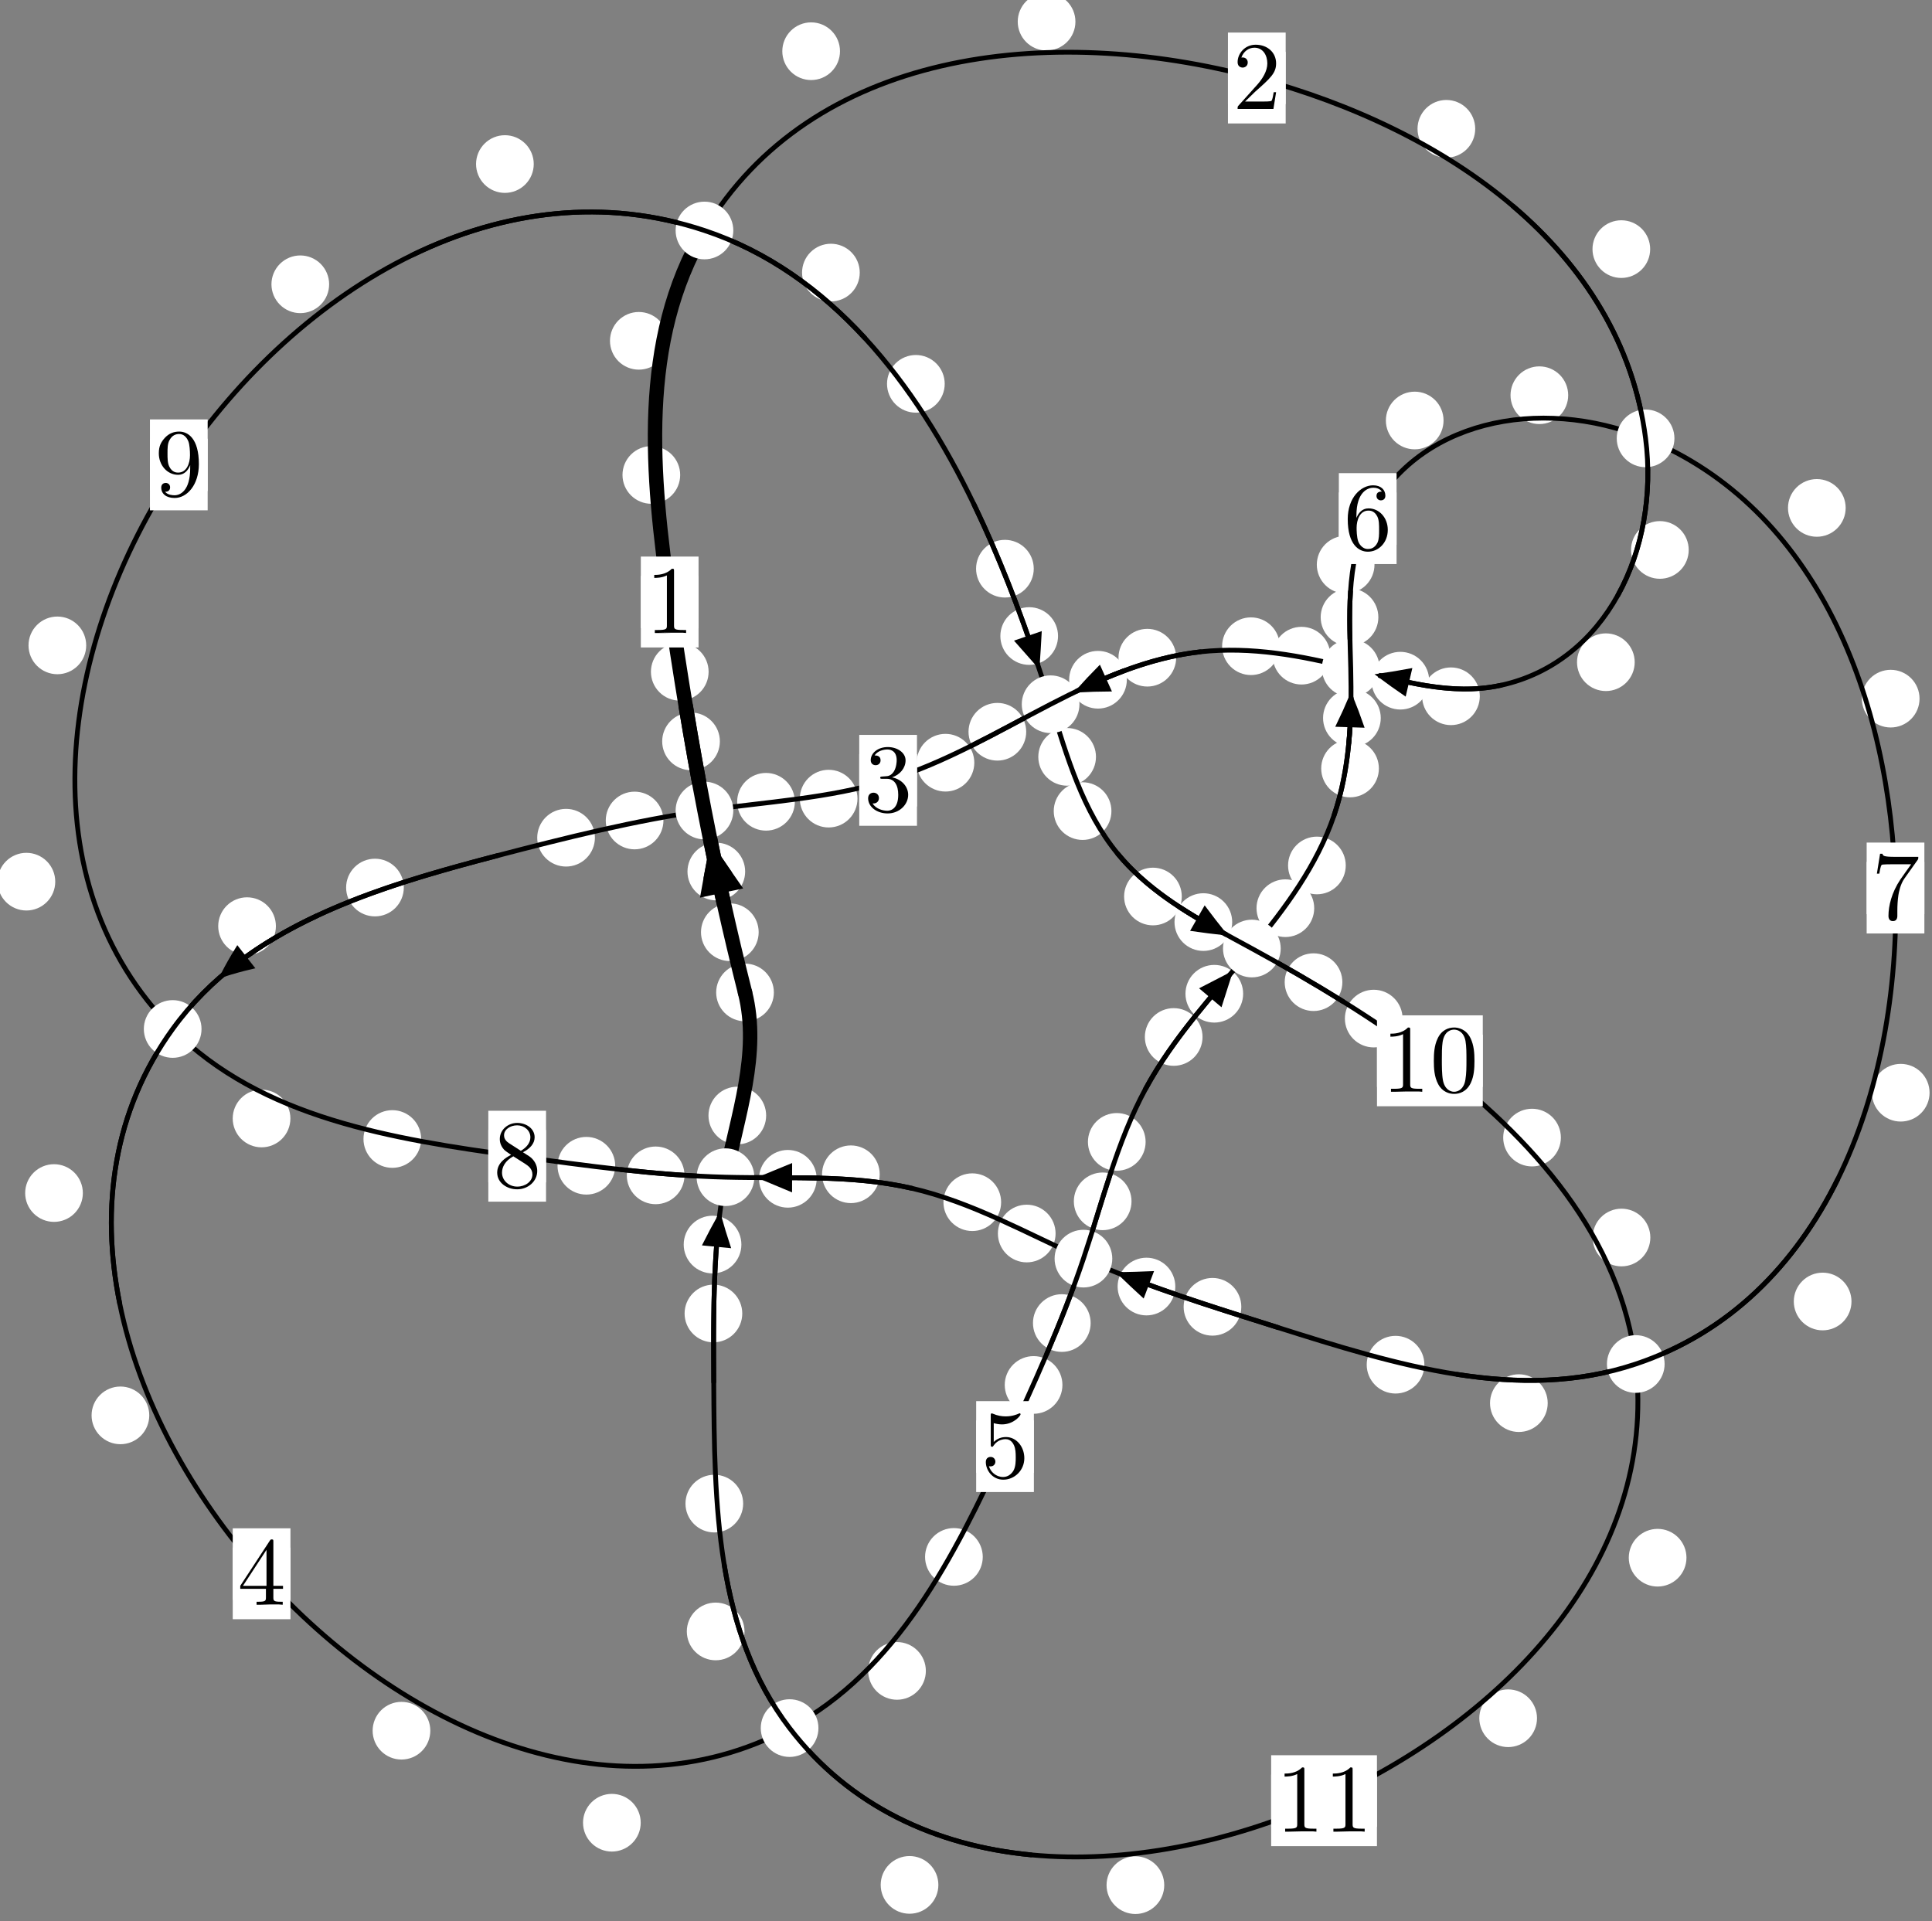 <?xml version="1.0"?>
<!-- Created by MetaPost 1.999 on 2021.07.06:0007 -->
<svg version="1.1" xmlns="http://www.w3.org/2000/svg" xmlns:xlink="http://www.w3.org/1999/xlink" width="200.202" height="199.099" viewBox="0 0 200.202 199.099">
<rect x="0" y="0" width="200.202" height="199.099" fill="#808080" stroke="none"/>
<!-- Original BoundingBox: -73.252548 -114.354767 126.949692 84.743942 -->
  <defs>
    <g transform="scale(0.01,0.01)" id="GLYPHcmr10_48">
      <path style="fill-rule: evenodd;" d="M460 -320C460 -400,455 -480,420 -554C374 -650,292 -666,250 -666C190 -666,117 -640,76 -547C44 -478,39 -400,39 -320C39 -245,43 -155,84 -79C127 2,200 22,249 22C303 22,379 1,423 -94C455 -163,460 -241,460 -320M249 -0C210 -0,151 -25,133 -121C122 -181,122 -273,122 -332C122 -396,122 -462,130 -516C149 -635,224 -644,249 -644C282 -644,348 -626,367 -527C377 -471,377 -395,377 -332C377 -257,377 -189,366 -125C351 -30,294 -0,249 -0"></path>
    </g>
    <g transform="scale(0.01,0.01)" id="GLYPHcmr10_49">
      <path style="fill-rule: evenodd;" d="M294 -640C294 -664,294 -666,271 -666C209 -602,121 -602,89 -602L89 -571C109 -571,168 -571,220 -597L220 -79C220 -43,217 -31,127 -31L95 -31L95 -0L257 -0L130 -3L217 -3L257 -3L297 -3L384 -3L419 -0L419 -31L387 -31C297 -31,294 -42,294 -79"></path>
    </g>
    <g transform="scale(0.01,0.01)" id="GLYPHcmr10_50">
      <path style="fill-rule: evenodd;" d="M127 -77L233 -180C389 -318,449 -372,449 -472C449 -586,359 -666,237 -666C124 -666,50 -574,50 -485C50 -429,100 -429,103 -429C120 -429,155 -441,155 -482C155 -508,137 -534,102 -534C94 -534,92 -534,89 -533C112 -598,166 -635,224 -635C315 -635,358 -554,358 -472C358 -392,308 -313,253 -251L61 -37C50 -26,50 -24,50 -0L421 -0L449 -174L424 -174C419 -144,412 -100,402 -85C395 -77,329 -77,307 -77"></path>
    </g>
    <g transform="scale(0.01,0.01)" id="GLYPHcmr10_51">
      <path style="fill-rule: evenodd;" d="M290 -352C372 -379,430 -449,430 -528C430 -610,342 -666,246 -666C145 -666,69 -606,69 -530C69 -497,91 -478,120 -478C151 -478,171 -500,171 -529C171 -579,124 -579,109 -579C140 -628,206 -641,242 -641C283 -641,338 -619,338 -529C338 -517,336 -459,310 -415C280 -367,246 -364,221 -363C213 -362,189 -360,182 -360C174 -359,167 -358,167 -348C167 -337,174 -337,191 -337L235 -337C317 -337,354 -269,354 -171C354 -35,285 -6,241 -6C198 -6,123 -23,88 -82C123 -77,154 -99,154 -137C154 -173,127 -193,98 -193C74 -193,42 -179,42 -135C42 -44,135 22,244 22C366 22,457 -69,457 -171C457 -253,394 -331,290 -352"></path>
    </g>
    <g transform="scale(0.01,0.01)" id="GLYPHcmr10_52">
      <path style="fill-rule: evenodd;" d="M294 -165L294 -78C294 -42,292 -31,218 -31L197 -31L197 -0L332 -0L238 -3L290 -3L332 -3L374 -3L427 -3L468 -0L468 -31L447 -31C373 -31,371 -42,371 -78L371 -165L471 -165L471 -196L371 -196L371 -651C371 -671,371 -677,355 -677C346 -677,343 -677,335 -665L28 -196L28 -165M300 -196L56 -196L300 -569"></path>
    </g>
    <g transform="scale(0.01,0.01)" id="GLYPHcmr10_53">
      <path style="fill-rule: evenodd;" d="M449 -201C449 -320,367 -420,259 -420C211 -420,168 -404,132 -369L132 -564C152 -558,185 -551,217 -551C340 -551,410 -642,410 -655C410 -661,407 -666,400 -666C399 -666,397 -666,392 -663C372 -654,323 -634,256 -634C216 -634,170 -641,123 -662C115 -665,113 -665,111 -665C101 -665,101 -657,101 -641L101 -345C101 -327,101 -319,115 -319C122 -319,124 -322,128 -328C139 -344,176 -398,257 -398C309 -398,334 -352,342 -334C358 -297,360 -258,360 -208C360 -173,360 -113,336 -71C312 -32,275 -6,229 -6C156 -6,99 -59,82 -118C85 -117,88 -116,99 -116C132 -116,149 -141,149 -165C149 -189,132 -214,99 -214C85 -214,50 -207,50 -161C50 -75,119 22,231 22C347 22,449 -74,449 -201"></path>
    </g>
    <g transform="scale(0.01,0.01)" id="GLYPHcmr10_54">
      <path style="fill-rule: evenodd;" d="M132 -328L132 -352C132 -605,256 -641,307 -641C331 -641,373 -635,395 -601C380 -601,340 -601,340 -556C340 -525,364 -510,386 -510C402 -510,432 -519,432 -558C432 -618,388 -666,305 -666C177 -666,42 -537,42 -316C42 -49,158 22,251 22C362 22,457 -72,457 -204C457 -331,368 -427,257 -427C189 -427,152 -376,132 -328M251 -6C188 -6,158 -66,152 -81C134 -128,134 -208,134 -226C134 -304,166 -404,256 -404C272 -404,318 -404,349 -342C367 -305,367 -254,367 -205C367 -157,367 -107,350 -71C320 -11,274 -6,251 -6"></path>
    </g>
    <g transform="scale(0.01,0.01)" id="GLYPHcmr10_55">
      <path style="fill-rule: evenodd;" d="M476 -609C485 -621,485 -623,485 -644L242 -644C120 -644,118 -657,114 -676L89 -676L56 -470L81 -470C84 -486,93 -549,106 -561C113 -567,191 -567,204 -567L411 -567C400 -551,321 -442,299 -409C209 -274,176 -135,176 -33C176 -23,176 22,222 22C268 22,268 -23,268 -33L268 -84C268 -139,271 -194,279 -248C283 -271,297 -357,341 -419"></path>
    </g>
    <g transform="scale(0.01,0.01)" id="GLYPHcmr10_56">
      <path style="fill-rule: evenodd;" d="M163 -457C117 -487,113 -521,113 -538C113 -599,178 -641,249 -641C322 -641,386 -589,386 -517C386 -460,347 -412,287 -377M309 -362C381 -399,430 -451,430 -517C430 -609,341 -666,250 -666C150 -666,69 -592,69 -499C69 -481,71 -436,113 -389C124 -377,161 -352,186 -335C128 -306,42 -250,42 -151C42 -45,144 22,249 22C362 22,457 -61,457 -168C457 -204,446 -249,408 -291C389 -312,373 -322,309 -362M209 -320L332 -242C360 -223,407 -193,407 -132C407 -58,332 -6,250 -6C164 -6,92 -68,92 -151C92 -209,124 -273,209 -320"></path>
    </g>
    <g transform="scale(0.01,0.01)" id="GLYPHcmr10_57">
      <path style="fill-rule: evenodd;" d="M367 -318L367 -286C367 -52,263 -6,205 -6C188 -6,134 -8,107 -42C151 -42,159 -71,159 -88C159 -119,135 -134,113 -134C97 -134,67 -125,67 -86C67 -19,121 22,206 22C335 22,457 -114,457 -329C457 -598,342 -666,253 -666C198 -666,149 -648,106 -603C65 -558,42 -516,42 -441C42 -316,130 -218,242 -218C303 -218,344 -260,367 -318M243 -241C227 -241,181 -241,150 -304C132 -341,132 -391,132 -440C132 -494,132 -541,153 -578C180 -628,218 -641,253 -641C299 -641,332 -607,349 -562C361 -530,365 -467,365 -421C365 -338,331 -241,243 -241"></path>
    </g>
  </defs>
  <path d="M78.617 96.608C78.617 95.815,78.302 95.055,77.742 94.495C77.181 93.934,76.421 93.619,75.629 93.619C74.836 93.619,74.076 93.934,73.515 94.495C72.955 95.055,72.64 95.815,72.64 96.608C72.64 97.401,72.955 98.161,73.515 98.721C74.076 99.282,74.836 99.597,75.629 99.597C76.421 99.597,77.181 99.282,77.742 98.721C78.302 98.161,78.617 97.401,78.617 96.608Z" style="fill: rgb(100%,100%,100%);stroke: none;"></path>
  <path d="M80.191 102.852C80.191 102.06,79.876 101.3,79.315 100.739C78.755 100.179,77.995 99.864,77.202 99.864C76.409 99.864,75.649 100.179,75.089 100.739C74.528 101.3,74.213 102.06,74.213 102.852C74.213 103.645,74.528 104.405,75.089 104.966C75.649 105.526,76.409 105.841,77.202 105.841C77.995 105.841,78.755 105.526,79.315 104.966C79.876 104.405,80.191 103.645,80.191 102.852Z" style="fill: rgb(100%,100%,100%);stroke: none;"></path>
  <path d="M74.597 76.83C74.597 76.037,74.282 75.277,73.721 74.717C73.161 74.156,72.401 73.841,71.608 73.841C70.815 73.841,70.055 74.156,69.495 74.717C68.934 75.277,68.619 76.037,68.619 76.83C68.619 77.623,68.934 78.383,69.495 78.943C70.055 79.504,70.815 79.819,71.608 79.819C72.401 79.819,73.161 79.504,73.721 78.943C74.282 78.383,74.597 77.623,74.597 76.83Z" style="fill: rgb(100%,100%,100%);stroke: none;"></path>
  <path d="M77.216 90.322C77.216 89.529,76.901 88.769,76.341 88.208C75.78 87.648,75.02 87.333,74.227 87.333C73.435 87.333,72.674 87.648,72.114 88.208C71.554 88.769,71.239 89.529,71.239 90.322C71.239 91.114,71.554 91.874,72.114 92.435C72.674 92.995,73.435 93.31,74.227 93.31C75.02 93.31,75.78 92.995,76.341 92.435C76.901 91.874,77.216 91.114,77.216 90.322Z" style="fill: rgb(100%,100%,100%);stroke: none;"></path>
  <path d="M70.483 49.222C70.483 48.429,70.168 47.669,69.607 47.108C69.047 46.548,68.287 46.233,67.494 46.233C66.701 46.233,65.941 46.548,65.381 47.108C64.82 47.669,64.505 48.429,64.505 49.222C64.505 50.014,64.82 50.774,65.381 51.335C65.941 51.895,66.701 52.21,67.494 52.21C68.287 52.21,69.047 51.895,69.607 51.335C70.168 50.774,70.483 50.014,70.483 49.222Z" style="fill: rgb(100%,100%,100%);stroke: none;"></path>
  <path d="M73.429 69.619C73.429 68.826,73.114 68.066,72.554 67.506C71.993 66.945,71.233 66.63,70.44 66.63C69.648 66.63,68.887 66.945,68.327 67.506C67.767 68.066,67.452 68.826,67.452 69.619C67.452 70.412,67.767 71.172,68.327 71.732C68.887 72.293,69.648 72.608,70.44 72.608C71.233 72.608,71.993 72.293,72.554 71.732C73.114 71.172,73.429 70.412,73.429 69.619Z" style="fill: rgb(100%,100%,100%);stroke: none;"></path>
  <path d="M87.044 5.307C87.044 4.514,86.729 3.754,86.168 3.194C85.608 2.633,84.848 2.318,84.055 2.318C83.262 2.318,82.502 2.633,81.942 3.194C81.381 3.754,81.066 4.514,81.066 5.307C81.066 6.1,81.381 6.86,81.942 7.42C82.502 7.981,83.262 8.296,84.055 8.296C84.848 8.296,85.608 7.981,86.168 7.42C86.729 6.86,87.044 6.1,87.044 5.307Z" style="fill: rgb(100%,100%,100%);stroke: none;"></path>
  <path d="M69.185 35.321C69.185 34.528,68.87 33.768,68.31 33.207C67.749 32.647,66.989 32.332,66.197 32.332C65.404 32.332,64.644 32.647,64.083 33.207C63.523 33.768,63.208 34.528,63.208 35.321C63.208 36.113,63.523 36.874,64.083 37.434C64.644 37.994,65.404 38.309,66.197 38.309C66.989 38.309,67.749 37.994,68.31 37.434C68.87 36.874,69.185 36.113,69.185 35.321Z" style="fill: rgb(100%,100%,100%);stroke: none;"></path>
  <path d="M152.868 13.349C152.868 12.556,152.553 11.796,151.992 11.235C151.432 10.675,150.672 10.36,149.879 10.36C149.086 10.36,148.326 10.675,147.766 11.235C147.205 11.796,146.89 12.556,146.89 13.349C146.89 14.141,147.205 14.901,147.766 15.462C148.326 16.022,149.086 16.337,149.879 16.337C150.672 16.337,151.432 16.022,151.992 15.462C152.553 14.901,152.868 14.141,152.868 13.349Z" style="fill: rgb(100%,100%,100%);stroke: none;"></path>
  <path d="M111.44 2.245C111.44 1.452,111.125 0.692,110.564 0.131C110.004 -0.429,109.244 -0.744,108.451 -0.744C107.658 -0.744,106.898 -0.429,106.338 0.131C105.777 0.692,105.462 1.452,105.462 2.245C105.462 3.037,105.777 3.798,106.338 4.358C106.898 4.919,107.658 5.234,108.451 5.234C109.244 5.234,110.004 4.919,110.564 4.358C111.125 3.798,111.44 3.037,111.44 2.245Z" style="fill: rgb(100%,100%,100%);stroke: none;"></path>
  <path d="M174.992 56.992C174.992 56.2,174.678 55.44,174.117 54.879C173.557 54.319,172.796 54.004,172.004 54.004C171.211 54.004,170.451 54.319,169.89 54.879C169.33 55.44,169.015 56.2,169.015 56.992C169.015 57.785,169.33 58.545,169.89 59.106C170.451 59.666,171.211 59.981,172.004 59.981C172.796 59.981,173.557 59.666,174.117 59.106C174.678 58.545,174.992 57.785,174.992 56.992Z" style="fill: rgb(100%,100%,100%);stroke: none;"></path>
  <path d="M170.998 25.816C170.998 25.024,170.683 24.264,170.123 23.703C169.562 23.143,168.802 22.828,168.009 22.828C167.217 22.828,166.456 23.143,165.896 23.703C165.336 24.264,165.021 25.024,165.021 25.816C165.021 26.609,165.336 27.369,165.896 27.93C166.456 28.49,167.217 28.805,168.009 28.805C168.802 28.805,169.562 28.49,170.123 27.93C170.683 27.369,170.998 26.609,170.998 25.816Z" style="fill: rgb(100%,100%,100%);stroke: none;"></path>
  <path d="M153.343 72.158C153.343 71.365,153.028 70.605,152.468 70.044C151.907 69.484,151.147 69.169,150.354 69.169C149.562 69.169,148.801 69.484,148.241 70.044C147.68 70.605,147.366 71.365,147.366 72.158C147.366 72.95,147.68 73.71,148.241 74.271C148.801 74.831,149.562 75.146,150.354 75.146C151.147 75.146,151.907 74.831,152.468 74.271C153.028 73.71,153.343 72.95,153.343 72.158Z" style="fill: rgb(100%,100%,100%);stroke: none;"></path>
  <path d="M169.395 68.627C169.395 67.835,169.08 67.075,168.519 66.514C167.959 65.954,167.199 65.639,166.406 65.639C165.613 65.639,164.853 65.954,164.293 66.514C163.732 67.075,163.417 67.835,163.417 68.627C163.417 69.42,163.732 70.18,164.293 70.741C164.853 71.301,165.613 71.616,166.406 71.616C167.199 71.616,167.959 71.301,168.519 70.741C169.08 70.18,169.395 69.42,169.395 68.627Z" style="fill: rgb(100%,100%,100%);stroke: none;"></path>
  <path d="M137.854 67.95C137.854 67.158,137.539 66.397,136.978 65.837C136.418 65.276,135.658 64.961,134.865 64.961C134.072 64.961,133.312 65.276,132.752 65.837C132.191 66.397,131.876 67.158,131.876 67.95C131.876 68.743,132.191 69.503,132.752 70.064C133.312 70.624,134.072 70.939,134.865 70.939C135.658 70.939,136.418 70.624,136.978 70.064C137.539 69.503,137.854 68.743,137.854 67.95Z" style="fill: rgb(100%,100%,100%);stroke: none;"></path>
  <path d="M148.097 70.542C148.097 69.749,147.782 68.989,147.222 68.429C146.661 67.868,145.901 67.553,145.109 67.553C144.316 67.553,143.556 67.868,142.995 68.429C142.435 68.989,142.12 69.749,142.12 70.542C142.12 71.335,142.435 72.095,142.995 72.655C143.556 73.216,144.316 73.531,145.109 73.531C145.901 73.531,146.661 73.216,147.222 72.655C147.782 72.095,148.097 71.335,148.097 70.542Z" style="fill: rgb(100%,100%,100%);stroke: none;"></path>
  <path d="M121.88 68.16C121.88 67.367,121.565 66.607,121.004 66.047C120.444 65.486,119.684 65.171,118.891 65.171C118.098 65.171,117.338 65.486,116.777 66.047C116.217 66.607,115.902 67.367,115.902 68.16C115.902 68.953,116.217 69.713,116.777 70.273C117.338 70.834,118.098 71.149,118.891 71.149C119.684 71.149,120.444 70.834,121.004 70.273C121.565 69.713,121.88 68.953,121.88 68.16Z" style="fill: rgb(100%,100%,100%);stroke: none;"></path>
  <path d="M132.618 66.97C132.618 66.177,132.303 65.417,131.743 64.856C131.182 64.296,130.422 63.981,129.629 63.981C128.837 63.981,128.076 64.296,127.516 64.856C126.955 65.417,126.64 66.177,126.64 66.97C126.64 67.762,126.955 68.523,127.516 69.083C128.076 69.643,128.837 69.958,129.629 69.958C130.422 69.958,131.182 69.643,131.743 69.083C132.303 68.523,132.618 67.762,132.618 66.97Z" style="fill: rgb(100%,100%,100%);stroke: none;"></path>
  <path d="M106.34 75.835C106.34 75.042,106.025 74.282,105.464 73.721C104.904 73.161,104.144 72.846,103.351 72.846C102.558 72.846,101.798 73.161,101.238 73.721C100.677 74.282,100.362 75.042,100.362 75.835C100.362 76.627,100.677 77.388,101.238 77.948C101.798 78.509,102.558 78.823,103.351 78.823C104.144 78.823,104.904 78.509,105.464 77.948C106.025 77.388,106.34 76.627,106.34 75.835Z" style="fill: rgb(100%,100%,100%);stroke: none;"></path>
  <path d="M116.768 70.445C116.768 69.652,116.453 68.892,115.892 68.331C115.332 67.771,114.572 67.456,113.779 67.456C112.986 67.456,112.226 67.771,111.666 68.331C111.105 68.892,110.79 69.652,110.79 70.445C110.79 71.237,111.105 71.998,111.666 72.558C112.226 73.119,112.986 73.434,113.779 73.434C114.572 73.434,115.332 73.119,115.892 72.558C116.453 71.998,116.768 71.237,116.768 70.445Z" style="fill: rgb(100%,100%,100%);stroke: none;"></path>
  <path d="M88.857 82.766C88.857 81.973,88.542 81.213,87.981 80.652C87.421 80.092,86.661 79.777,85.868 79.777C85.075 79.777,84.315 80.092,83.755 80.652C83.194 81.213,82.879 81.973,82.879 82.766C82.879 83.558,83.194 84.318,83.755 84.879C84.315 85.439,85.075 85.754,85.868 85.754C86.661 85.754,87.421 85.439,87.981 84.879C88.542 84.318,88.857 83.558,88.857 82.766Z" style="fill: rgb(100%,100%,100%);stroke: none;"></path>
  <path d="M100.962 79.042C100.962 78.249,100.647 77.489,100.086 76.929C99.526 76.368,98.766 76.053,97.973 76.053C97.18 76.053,96.42 76.368,95.86 76.929C95.299 77.489,94.984 78.249,94.984 79.042C94.984 79.835,95.299 80.595,95.86 81.156C96.42 81.716,97.18 82.031,97.973 82.031C98.766 82.031,99.526 81.716,100.086 81.156C100.647 80.595,100.962 79.835,100.962 79.042Z" style="fill: rgb(100%,100%,100%);stroke: none;"></path>
  <path d="M68.748 85.031C68.748 84.238,68.434 83.478,67.873 82.918C67.313 82.357,66.552 82.042,65.76 82.042C64.967 82.042,64.207 82.357,63.646 82.918C63.086 83.478,62.771 84.238,62.771 85.031C62.771 85.824,63.086 86.584,63.646 87.144C64.207 87.705,64.967 88.02,65.76 88.02C66.552 88.02,67.313 87.705,67.873 87.144C68.434 86.584,68.748 85.824,68.748 85.031Z" style="fill: rgb(100%,100%,100%);stroke: none;"></path>
  <path d="M82.365 83.092C82.365 82.3,82.05 81.539,81.489 80.979C80.929 80.418,80.169 80.103,79.376 80.103C78.583 80.103,77.823 80.418,77.263 80.979C76.702 81.539,76.387 82.3,76.387 83.092C76.387 83.885,76.702 84.645,77.263 85.206C77.823 85.766,78.583 86.081,79.376 86.081C80.169 86.081,80.929 85.766,81.489 85.206C82.05 84.645,82.365 83.885,82.365 83.092Z" style="fill: rgb(100%,100%,100%);stroke: none;"></path>
  <path d="M41.844 91.981C41.844 91.188,41.529 90.428,40.969 89.867C40.408 89.307,39.648 88.992,38.856 88.992C38.063 88.992,37.303 89.307,36.742 89.867C36.182 90.428,35.867 91.188,35.867 91.981C35.867 92.773,36.182 93.534,36.742 94.094C37.303 94.655,38.063 94.969,38.856 94.969C39.648 94.969,40.408 94.655,40.969 94.094C41.529 93.534,41.844 92.773,41.844 91.981Z" style="fill: rgb(100%,100%,100%);stroke: none;"></path>
  <path d="M61.647 86.815C61.647 86.023,61.332 85.263,60.771 84.702C60.211 84.142,59.451 83.827,58.658 83.827C57.865 83.827,57.105 84.142,56.545 84.702C55.984 85.263,55.669 86.023,55.669 86.815C55.669 87.608,55.984 88.368,56.545 88.929C57.105 89.489,57.865 89.804,58.658 89.804C59.451 89.804,60.211 89.489,60.771 88.929C61.332 88.368,61.647 87.608,61.647 86.815Z" style="fill: rgb(100%,100%,100%);stroke: none;"></path>
  <path d="M8.586 123.639C8.586 122.847,8.271 122.087,7.711 121.526C7.15 120.966,6.39 120.651,5.597 120.651C4.805 120.651,4.044 120.966,3.484 121.526C2.923 122.087,2.608 122.847,2.608 123.639C2.608 124.432,2.923 125.192,3.484 125.753C4.044 126.313,4.805 126.628,5.597 126.628C6.39 126.628,7.15 126.313,7.711 125.753C8.271 125.192,8.586 124.432,8.586 123.639Z" style="fill: rgb(100%,100%,100%);stroke: none;"></path>
  <path d="M28.59 95.98C28.59 95.188,28.275 94.427,27.715 93.867C27.154 93.306,26.394 92.992,25.601 92.992C24.809 92.992,24.048 93.306,23.488 93.867C22.927 94.427,22.612 95.188,22.612 95.98C22.612 96.773,22.927 97.533,23.488 98.094C24.048 98.654,24.809 98.969,25.601 98.969C26.394 98.969,27.154 98.654,27.715 98.094C28.275 97.533,28.59 96.773,28.59 95.98Z" style="fill: rgb(100%,100%,100%);stroke: none;"></path>
  <path d="M44.591 179.359C44.591 178.566,44.276 177.806,43.716 177.245C43.155 176.685,42.395 176.37,41.602 176.37C40.81 176.37,40.05 176.685,39.489 177.245C38.929 177.806,38.614 178.566,38.614 179.359C38.614 180.151,38.929 180.912,39.489 181.472C40.05 182.033,40.81 182.348,41.602 182.348C42.395 182.348,43.155 182.033,43.716 181.472C44.276 180.912,44.591 180.151,44.591 179.359Z" style="fill: rgb(100%,100%,100%);stroke: none;"></path>
  <path d="M15.468 146.68C15.468 145.888,15.153 145.128,14.592 144.567C14.032 144.007,13.272 143.692,12.479 143.692C11.686 143.692,10.926 144.007,10.366 144.567C9.805 145.128,9.49 145.888,9.49 146.68C9.49 147.473,9.805 148.233,10.366 148.794C10.926 149.354,11.686 149.669,12.479 149.669C13.272 149.669,14.032 149.354,14.592 148.794C15.153 148.233,15.468 147.473,15.468 146.68Z" style="fill: rgb(100%,100%,100%);stroke: none;"></path>
  <path d="M95.941 173.162C95.941 172.369,95.626 171.609,95.065 171.049C94.505 170.488,93.745 170.173,92.952 170.173C92.159 170.173,91.399 170.488,90.839 171.049C90.278 171.609,89.963 172.369,89.963 173.162C89.963 173.955,90.278 174.715,90.839 175.275C91.399 175.836,92.159 176.151,92.952 176.151C93.745 176.151,94.505 175.836,95.065 175.275C95.626 174.715,95.941 173.955,95.941 173.162Z" style="fill: rgb(100%,100%,100%);stroke: none;"></path>
  <path d="M66.394 188.896C66.394 188.103,66.079 187.343,65.518 186.782C64.958 186.222,64.198 185.907,63.405 185.907C62.612 185.907,61.852 186.222,61.292 186.782C60.731 187.343,60.416 188.103,60.416 188.896C60.416 189.688,60.731 190.449,61.292 191.009C61.852 191.57,62.612 191.885,63.405 191.885C64.198 191.885,64.958 191.57,65.518 191.009C66.079 190.449,66.394 189.688,66.394 188.896Z" style="fill: rgb(100%,100%,100%);stroke: none;"></path>
  <path d="M110.093 143.528C110.093 142.735,109.778 141.975,109.218 141.415C108.657 140.854,107.897 140.539,107.105 140.539C106.312 140.539,105.552 140.854,104.991 141.415C104.431 141.975,104.116 142.735,104.116 143.528C104.116 144.321,104.431 145.081,104.991 145.641C105.552 146.202,106.312 146.517,107.105 146.517C107.897 146.517,108.657 146.202,109.218 145.641C109.778 145.081,110.093 144.321,110.093 143.528Z" style="fill: rgb(100%,100%,100%);stroke: none;"></path>
  <path d="M101.838 161.348C101.838 160.556,101.523 159.796,100.962 159.235C100.402 158.675,99.642 158.36,98.849 158.36C98.056 158.36,97.296 158.675,96.736 159.235C96.175 159.796,95.86 160.556,95.86 161.348C95.86 162.141,96.175 162.901,96.736 163.462C97.296 164.022,98.056 164.337,98.849 164.337C99.642 164.337,100.402 164.022,100.962 163.462C101.523 162.901,101.838 162.141,101.838 161.348Z" style="fill: rgb(100%,100%,100%);stroke: none;"></path>
  <path d="M117.253 124.498C117.253 123.706,116.938 122.946,116.378 122.385C115.817 121.825,115.057 121.51,114.265 121.51C113.472 121.51,112.712 121.825,112.151 122.385C111.591 122.946,111.276 123.706,111.276 124.498C111.276 125.291,111.591 126.051,112.151 126.612C112.712 127.172,113.472 127.487,114.265 127.487C115.057 127.487,115.817 127.172,116.378 126.612C116.938 126.051,117.253 125.291,117.253 124.498Z" style="fill: rgb(100%,100%,100%);stroke: none;"></path>
  <path d="M113.018 137.113C113.018 136.32,112.703 135.56,112.143 135C111.582 134.439,110.822 134.124,110.03 134.124C109.237 134.124,108.477 134.439,107.916 135C107.356 135.56,107.041 136.32,107.041 137.113C107.041 137.906,107.356 138.666,107.916 139.226C108.477 139.787,109.237 140.102,110.03 140.102C110.822 140.102,111.582 139.787,112.143 139.226C112.703 138.666,113.018 137.906,113.018 137.113Z" style="fill: rgb(100%,100%,100%);stroke: none;"></path>
  <path d="M124.612 107.466C124.612 106.674,124.297 105.914,123.737 105.353C123.176 104.793,122.416 104.478,121.624 104.478C120.831 104.478,120.071 104.793,119.51 105.353C118.95 105.914,118.635 106.674,118.635 107.466C118.635 108.259,118.95 109.019,119.51 109.58C120.071 110.14,120.831 110.455,121.624 110.455C122.416 110.455,123.176 110.14,123.737 109.58C124.297 109.019,124.612 108.259,124.612 107.466Z" style="fill: rgb(100%,100%,100%);stroke: none;"></path>
  <path d="M118.714 118.339C118.714 117.547,118.399 116.786,117.838 116.226C117.278 115.665,116.518 115.35,115.725 115.35C114.932 115.35,114.172 115.665,113.612 116.226C113.051 116.786,112.736 117.547,112.736 118.339C112.736 119.132,113.051 119.892,113.612 120.453C114.172 121.013,114.932 121.328,115.725 121.328C116.518 121.328,117.278 121.013,117.838 120.453C118.399 119.892,118.714 119.132,118.714 118.339Z" style="fill: rgb(100%,100%,100%);stroke: none;"></path>
  <path d="M136.184 94.12C136.184 93.327,135.869 92.567,135.309 92.006C134.748 91.446,133.988 91.131,133.195 91.131C132.403 91.131,131.642 91.446,131.082 92.006C130.521 92.567,130.206 93.327,130.206 94.12C130.206 94.912,130.521 95.672,131.082 96.233C131.642 96.793,132.403 97.108,133.195 97.108C133.988 97.108,134.748 96.793,135.309 96.233C135.869 95.672,136.184 94.912,136.184 94.12Z" style="fill: rgb(100%,100%,100%);stroke: none;"></path>
  <path d="M128.82 102.985C128.82 102.193,128.506 101.433,127.945 100.872C127.385 100.312,126.624 99.997,125.832 99.997C125.039 99.997,124.279 100.312,123.718 100.872C123.158 101.433,122.843 102.193,122.843 102.985C122.843 103.778,123.158 104.538,123.718 105.099C124.279 105.659,125.039 105.974,125.832 105.974C126.624 105.974,127.385 105.659,127.945 105.099C128.506 104.538,128.82 103.778,128.82 102.985Z" style="fill: rgb(100%,100%,100%);stroke: none;"></path>
  <path d="M142.886 79.642C142.886 78.85,142.571 78.089,142.011 77.529C141.45 76.968,140.69 76.654,139.898 76.654C139.105 76.654,138.345 76.968,137.784 77.529C137.224 78.089,136.909 78.85,136.909 79.642C136.909 80.435,137.224 81.195,137.784 81.756C138.345 82.316,139.105 82.631,139.898 82.631C140.69 82.631,141.45 82.316,142.011 81.756C142.571 81.195,142.886 80.435,142.886 79.642Z" style="fill: rgb(100%,100%,100%);stroke: none;"></path>
  <path d="M139.453 89.692C139.453 88.899,139.138 88.139,138.577 87.578C138.017 87.018,137.257 86.703,136.464 86.703C135.671 86.703,134.911 87.018,134.351 87.578C133.79 88.139,133.475 88.899,133.475 89.692C133.475 90.484,133.79 91.244,134.351 91.805C134.911 92.365,135.671 92.68,136.464 92.68C137.257 92.68,138.017 92.365,138.577 91.805C139.138 91.244,139.453 90.484,139.453 89.692Z" style="fill: rgb(100%,100%,100%);stroke: none;"></path>
  <path d="M142.831 63.967C142.831 63.174,142.516 62.414,141.956 61.854C141.395 61.293,140.635 60.978,139.843 60.978C139.05 60.978,138.29 61.293,137.729 61.854C137.169 62.414,136.854 63.174,136.854 63.967C136.854 64.76,137.169 65.52,137.729 66.08C138.29 66.641,139.05 66.956,139.843 66.956C140.635 66.956,141.395 66.641,141.956 66.08C142.516 65.52,142.831 64.76,142.831 63.967Z" style="fill: rgb(100%,100%,100%);stroke: none;"></path>
  <path d="M143.08 74.413C143.08 73.62,142.765 72.86,142.204 72.299C141.644 71.739,140.884 71.424,140.091 71.424C139.298 71.424,138.538 71.739,137.978 72.299C137.417 72.86,137.102 73.62,137.102 74.413C137.102 75.205,137.417 75.966,137.978 76.526C138.538 77.086,139.298 77.401,140.091 77.401C140.884 77.401,141.644 77.086,142.204 76.526C142.765 75.966,143.08 75.205,143.08 74.413Z" style="fill: rgb(100%,100%,100%);stroke: none;"></path>
  <path d="M149.587 43.578C149.587 42.785,149.272 42.025,148.712 41.464C148.151 40.904,147.391 40.589,146.599 40.589C145.806 40.589,145.046 40.904,144.485 41.464C143.925 42.025,143.61 42.785,143.61 43.578C143.61 44.37,143.925 45.13,144.485 45.691C145.046 46.251,145.806 46.566,146.599 46.566C147.391 46.566,148.151 46.251,148.712 45.691C149.272 45.13,149.587 44.37,149.587 43.578Z" style="fill: rgb(100%,100%,100%);stroke: none;"></path>
  <path d="M142.431 58.518C142.431 57.725,142.116 56.965,141.556 56.404C140.995 55.844,140.235 55.529,139.442 55.529C138.65 55.529,137.89 55.844,137.329 56.404C136.769 56.965,136.454 57.725,136.454 58.518C136.454 59.31,136.769 60.07,137.329 60.631C137.89 61.191,138.65 61.506,139.442 61.506C140.235 61.506,140.995 61.191,141.556 60.631C142.116 60.07,142.431 59.31,142.431 58.518Z" style="fill: rgb(100%,100%,100%);stroke: none;"></path>
  <path d="M191.257 52.637C191.257 51.845,190.942 51.085,190.381 50.524C189.821 49.964,189.061 49.649,188.268 49.649C187.475 49.649,186.715 49.964,186.155 50.524C185.594 51.085,185.279 51.845,185.279 52.637C185.279 53.43,185.594 54.19,186.155 54.751C186.715 55.311,187.475 55.626,188.268 55.626C189.061 55.626,189.821 55.311,190.381 54.751C190.942 54.19,191.257 53.43,191.257 52.637Z" style="fill: rgb(100%,100%,100%);stroke: none;"></path>
  <path d="M162.503 40.958C162.503 40.165,162.189 39.405,161.628 38.844C161.068 38.284,160.307 37.969,159.515 37.969C158.722 37.969,157.962 38.284,157.401 38.844C156.841 39.405,156.526 40.165,156.526 40.958C156.526 41.75,156.841 42.51,157.401 43.071C157.962 43.631,158.722 43.946,159.515 43.946C160.307 43.946,161.068 43.631,161.628 43.071C162.189 42.51,162.503 41.75,162.503 40.958Z" style="fill: rgb(100%,100%,100%);stroke: none;"></path>
  <path d="M199.95 113.242C199.95 112.45,199.635 111.689,199.074 111.129C198.514 110.569,197.754 110.254,196.961 110.254C196.168 110.254,195.408 110.569,194.848 111.129C194.287 111.689,193.972 112.45,193.972 113.242C193.972 114.035,194.287 114.795,194.848 115.356C195.408 115.916,196.168 116.231,196.961 116.231C197.754 116.231,198.514 115.916,199.074 115.356C199.635 114.795,199.95 114.035,199.95 113.242Z" style="fill: rgb(100%,100%,100%);stroke: none;"></path>
  <path d="M198.911 72.403C198.911 71.611,198.596 70.851,198.035 70.29C197.475 69.73,196.714 69.415,195.922 69.415C195.129 69.415,194.369 69.73,193.808 70.29C193.248 70.851,192.933 71.611,192.933 72.403C192.933 73.196,193.248 73.956,193.808 74.517C194.369 75.077,195.129 75.392,195.922 75.392C196.714 75.392,197.475 75.077,198.035 74.517C198.596 73.956,198.911 73.196,198.911 72.403Z" style="fill: rgb(100%,100%,100%);stroke: none;"></path>
  <path d="M160.38 145.412C160.38 144.619,160.065 143.859,159.504 143.299C158.944 142.738,158.184 142.423,157.391 142.423C156.598 142.423,155.838 142.738,155.278 143.299C154.717 143.859,154.402 144.619,154.402 145.412C154.402 146.205,154.717 146.965,155.278 147.525C155.838 148.086,156.598 148.401,157.391 148.401C158.184 148.401,158.944 148.086,159.504 147.525C160.065 146.965,160.38 146.205,160.38 145.412Z" style="fill: rgb(100%,100%,100%);stroke: none;"></path>
  <path d="M191.859 134.879C191.859 134.086,191.544 133.326,190.984 132.765C190.423 132.205,189.663 131.89,188.87 131.89C188.078 131.89,187.317 132.205,186.757 132.765C186.196 133.326,185.881 134.086,185.881 134.879C185.881 135.671,186.196 136.432,186.757 136.992C187.317 137.553,188.078 137.868,188.87 137.868C189.663 137.868,190.423 137.553,190.984 136.992C191.544 136.432,191.859 135.671,191.859 134.879Z" style="fill: rgb(100%,100%,100%);stroke: none;"></path>
  <path d="M128.63 135.429C128.63 134.637,128.315 133.876,127.755 133.316C127.194 132.755,126.434 132.44,125.642 132.44C124.849 132.44,124.089 132.755,123.528 133.316C122.968 133.876,122.653 134.637,122.653 135.429C122.653 136.222,122.968 136.982,123.528 137.543C124.089 138.103,124.849 138.418,125.642 138.418C126.434 138.418,127.194 138.103,127.755 137.543C128.315 136.982,128.63 136.222,128.63 135.429Z" style="fill: rgb(100%,100%,100%);stroke: none;"></path>
  <path d="M147.602 141.428C147.602 140.636,147.287 139.876,146.726 139.315C146.166 138.755,145.406 138.44,144.613 138.44C143.82 138.44,143.06 138.755,142.5 139.315C141.939 139.876,141.624 140.636,141.624 141.428C141.624 142.221,141.939 142.981,142.5 143.542C143.06 144.102,143.82 144.417,144.613 144.417C145.406 144.417,146.166 144.102,146.726 143.542C147.287 142.981,147.602 142.221,147.602 141.428Z" style="fill: rgb(100%,100%,100%);stroke: none;"></path>
  <path d="M109.384 127.835C109.384 127.043,109.069 126.283,108.508 125.722C107.948 125.162,107.188 124.847,106.395 124.847C105.602 124.847,104.842 125.162,104.282 125.722C103.721 126.283,103.406 127.043,103.406 127.835C103.406 128.628,103.721 129.388,104.282 129.949C104.842 130.509,105.602 130.824,106.395 130.824C107.188 130.824,107.948 130.509,108.508 129.949C109.069 129.388,109.384 128.628,109.384 127.835Z" style="fill: rgb(100%,100%,100%);stroke: none;"></path>
  <path d="M121.79 133.33C121.79 132.537,121.475 131.777,120.915 131.217C120.355 130.656,119.594 130.341,118.802 130.341C118.009 130.341,117.249 130.656,116.688 131.217C116.128 131.777,115.813 132.537,115.813 133.33C115.813 134.123,116.128 134.883,116.688 135.443C117.249 136.004,118.009 136.319,118.802 136.319C119.594 136.319,120.355 136.004,120.915 135.443C121.475 134.883,121.79 134.123,121.79 133.33Z" style="fill: rgb(100%,100%,100%);stroke: none;"></path>
  <path d="M91.16 121.694C91.16 120.902,90.845 120.142,90.285 119.581C89.724 119.021,88.964 118.706,88.171 118.706C87.379 118.706,86.619 119.021,86.058 119.581C85.498 120.142,85.183 120.902,85.183 121.694C85.183 122.487,85.498 123.247,86.058 123.808C86.619 124.368,87.379 124.683,88.171 124.683C88.964 124.683,89.724 124.368,90.285 123.808C90.845 123.247,91.16 122.487,91.16 121.694Z" style="fill: rgb(100%,100%,100%);stroke: none;"></path>
  <path d="M103.741 124.588C103.741 123.795,103.426 123.035,102.866 122.475C102.305 121.914,101.545 121.599,100.753 121.599C99.96 121.599,99.2 121.914,98.639 122.475C98.079 123.035,97.764 123.795,97.764 124.588C97.764 125.381,98.079 126.141,98.639 126.701C99.2 127.262,99.96 127.577,100.753 127.577C101.545 127.577,102.305 127.262,102.866 126.701C103.426 126.141,103.741 125.381,103.741 124.588Z" style="fill: rgb(100%,100%,100%);stroke: none;"></path>
  <path d="M70.93 121.807C70.93 121.015,70.615 120.255,70.054 119.694C69.494 119.134,68.734 118.819,67.941 118.819C67.148 118.819,66.388 119.134,65.828 119.694C65.267 120.255,64.952 121.015,64.952 121.807C64.952 122.6,65.267 123.36,65.828 123.921C66.388 124.481,67.148 124.796,67.941 124.796C68.734 124.796,69.494 124.481,70.054 123.921C70.615 123.36,70.93 122.6,70.93 121.807Z" style="fill: rgb(100%,100%,100%);stroke: none;"></path>
  <path d="M84.628 122.164C84.628 121.371,84.313 120.611,83.753 120.051C83.192 119.49,82.432 119.175,81.639 119.175C80.847 119.175,80.087 119.49,79.526 120.051C78.966 120.611,78.651 121.371,78.651 122.164C78.651 122.957,78.966 123.717,79.526 124.277C80.087 124.838,80.847 125.153,81.639 125.153C82.432 125.153,83.192 124.838,83.753 124.277C84.313 123.717,84.628 122.957,84.628 122.164Z" style="fill: rgb(100%,100%,100%);stroke: none;"></path>
  <path d="M43.643 118.039C43.643 117.247,43.328 116.487,42.767 115.926C42.207 115.366,41.447 115.051,40.654 115.051C39.861 115.051,39.101 115.366,38.541 115.926C37.98 116.487,37.665 117.247,37.665 118.039C37.665 118.832,37.98 119.592,38.541 120.153C39.101 120.713,39.861 121.028,40.654 121.028C41.447 121.028,42.207 120.713,42.767 120.153C43.328 119.592,43.643 118.832,43.643 118.039Z" style="fill: rgb(100%,100%,100%);stroke: none;"></path>
  <path d="M63.75 120.812C63.75 120.019,63.435 119.259,62.874 118.698C62.314 118.138,61.554 117.823,60.761 117.823C59.968 117.823,59.208 118.138,58.648 118.698C58.087 119.259,57.772 120.019,57.772 120.812C57.772 121.604,58.087 122.365,58.648 122.925C59.208 123.485,59.968 123.8,60.761 123.8C61.554 123.8,62.314 123.485,62.874 122.925C63.435 122.365,63.75 121.604,63.75 120.812Z" style="fill: rgb(100%,100%,100%);stroke: none;"></path>
  <path d="M5.725 91.37C5.725 90.577,5.41 89.817,4.85 89.257C4.289 88.696,3.529 88.381,2.736 88.381C1.943 88.381,1.183 88.696,0.623 89.257C0.062 89.817,-0.253 90.577,-0.253 91.37C-0.253 92.163,0.062 92.923,0.623 93.483C1.183 94.044,1.943 94.359,2.736 94.359C3.529 94.359,4.289 94.044,4.85 93.483C5.41 92.923,5.725 92.163,5.725 91.37Z" style="fill: rgb(100%,100%,100%);stroke: none;"></path>
  <path d="M30.092 115.914C30.092 115.121,29.777 114.361,29.217 113.8C28.657 113.24,27.896 112.925,27.104 112.925C26.311 112.925,25.551 113.24,24.99 113.8C24.43 114.361,24.115 115.121,24.115 115.914C24.115 116.706,24.43 117.466,24.99 118.027C25.551 118.587,26.311 118.902,27.104 118.902C27.896 118.902,28.657 118.587,29.217 118.027C29.777 117.466,30.092 116.706,30.092 115.914Z" style="fill: rgb(100%,100%,100%);stroke: none;"></path>
  <path d="M34.107 29.462C34.107 28.669,33.792 27.909,33.232 27.349C32.671 26.788,31.911 26.473,31.118 26.473C30.326 26.473,29.565 26.788,29.005 27.349C28.444 27.909,28.129 28.669,28.129 29.462C28.129 30.255,28.444 31.015,29.005 31.575C29.565 32.136,30.326 32.451,31.118 32.451C31.911 32.451,32.671 32.136,33.232 31.575C33.792 31.015,34.107 30.255,34.107 29.462Z" style="fill: rgb(100%,100%,100%);stroke: none;"></path>
  <path d="M8.933 66.884C8.933 66.091,8.618 65.331,8.057 64.77C7.497 64.21,6.736 63.895,5.944 63.895C5.151 63.895,4.391 64.21,3.83 64.77C3.27 65.331,2.955 66.091,2.955 66.884C2.955 67.676,3.27 68.437,3.83 68.997C4.391 69.558,5.151 69.873,5.944 69.873C6.736 69.873,7.497 69.558,8.057 68.997C8.618 68.437,8.933 67.676,8.933 66.884Z" style="fill: rgb(100%,100%,100%);stroke: none;"></path>
  <path d="M89.091 28.249C89.091 27.456,88.776 26.696,88.215 26.136C87.655 25.575,86.895 25.26,86.102 25.26C85.309 25.26,84.549 25.575,83.989 26.136C83.428 26.696,83.113 27.456,83.113 28.249C83.113 29.042,83.428 29.802,83.989 30.362C84.549 30.923,85.309 31.238,86.102 31.238C86.895 31.238,87.655 30.923,88.215 30.362C88.776 29.802,89.091 29.042,89.091 28.249Z" style="fill: rgb(100%,100%,100%);stroke: none;"></path>
  <path d="M55.309 17.001C55.309 16.208,54.994 15.448,54.433 14.888C53.873 14.327,53.113 14.012,52.32 14.012C51.527 14.012,50.767 14.327,50.207 14.888C49.646 15.448,49.331 16.208,49.331 17.001C49.331 17.794,49.646 18.554,50.207 19.114C50.767 19.675,51.527 19.99,52.32 19.99C53.113 19.99,53.873 19.675,54.433 19.114C54.994 18.554,55.309 17.794,55.309 17.001Z" style="fill: rgb(100%,100%,100%);stroke: none;"></path>
  <path d="M107.122 58.935C107.122 58.142,106.807 57.382,106.247 56.822C105.686 56.261,104.926 55.946,104.133 55.946C103.341 55.946,102.581 56.261,102.02 56.822C101.46 57.382,101.145 58.142,101.145 58.935C101.145 59.728,101.46 60.488,102.02 61.048C102.581 61.609,103.341 61.924,104.133 61.924C104.926 61.924,105.686 61.609,106.247 61.048C106.807 60.488,107.122 59.728,107.122 58.935Z" style="fill: rgb(100%,100%,100%);stroke: none;"></path>
  <path d="M97.895 39.779C97.895 38.986,97.58 38.226,97.019 37.665C96.459 37.105,95.699 36.79,94.906 36.79C94.113 36.79,93.353 37.105,92.793 37.665C92.232 38.226,91.917 38.986,91.917 39.779C91.917 40.571,92.232 41.332,92.793 41.892C93.353 42.452,94.113 42.767,94.906 42.767C95.699 42.767,96.459 42.452,97.019 41.892C97.58 41.332,97.895 40.571,97.895 39.779Z" style="fill: rgb(100%,100%,100%);stroke: none;"></path>
  <path d="M113.57 78.436C113.57 77.643,113.255 76.883,112.695 76.323C112.134 75.762,111.374 75.447,110.581 75.447C109.789 75.447,109.028 75.762,108.468 76.323C107.908 76.883,107.593 77.643,107.593 78.436C107.593 79.229,107.908 79.989,108.468 80.549C109.028 81.11,109.789 81.425,110.581 81.425C111.374 81.425,112.134 81.11,112.695 80.549C113.255 79.989,113.57 79.229,113.57 78.436Z" style="fill: rgb(100%,100%,100%);stroke: none;"></path>
  <path d="M109.638 65.915C109.638 65.122,109.323 64.362,108.763 63.802C108.202 63.241,107.442 62.926,106.649 62.926C105.857 62.926,105.097 63.241,104.536 63.802C103.976 64.362,103.661 65.122,103.661 65.915C103.661 66.708,103.976 67.468,104.536 68.028C105.097 68.589,105.857 68.904,106.649 68.904C107.442 68.904,108.202 68.589,108.763 68.028C109.323 67.468,109.638 66.708,109.638 65.915Z" style="fill: rgb(100%,100%,100%);stroke: none;"></path>
  <path d="M122.462 92.909C122.462 92.117,122.148 91.356,121.587 90.796C121.027 90.235,120.266 89.921,119.474 89.921C118.681 89.921,117.921 90.235,117.36 90.796C116.8 91.356,116.485 92.117,116.485 92.909C116.485 93.702,116.8 94.462,117.36 95.023C117.921 95.583,118.681 95.898,119.474 95.898C120.266 95.898,121.027 95.583,121.587 95.023C122.148 94.462,122.462 93.702,122.462 92.909Z" style="fill: rgb(100%,100%,100%);stroke: none;"></path>
  <path d="M115.171 84.056C115.171 83.264,114.856 82.504,114.295 81.943C113.735 81.383,112.975 81.068,112.182 81.068C111.389 81.068,110.629 81.383,110.069 81.943C109.508 82.504,109.193 83.264,109.193 84.056C109.193 84.849,109.508 85.609,110.069 86.17C110.629 86.73,111.389 87.045,112.182 87.045C112.975 87.045,113.735 86.73,114.295 86.17C114.856 85.609,115.171 84.849,115.171 84.056Z" style="fill: rgb(100%,100%,100%);stroke: none;"></path>
  <path d="M139.102 101.786C139.102 100.993,138.788 100.233,138.227 99.672C137.667 99.112,136.906 98.797,136.114 98.797C135.321 98.797,134.561 99.112,134 99.672C133.44 100.233,133.125 100.993,133.125 101.786C133.125 102.578,133.44 103.338,134 103.899C134.561 104.459,135.321 104.774,136.114 104.774C136.906 104.774,137.667 104.459,138.227 103.899C138.788 103.338,139.102 102.578,139.102 101.786Z" style="fill: rgb(100%,100%,100%);stroke: none;"></path>
  <path d="M127.685 95.558C127.685 94.766,127.37 94.005,126.809 93.445C126.249 92.885,125.489 92.57,124.696 92.57C123.903 92.57,123.143 92.885,122.583 93.445C122.022 94.005,121.707 94.766,121.707 95.558C121.707 96.351,122.022 97.111,122.583 97.672C123.143 98.232,123.903 98.547,124.696 98.547C125.489 98.547,126.249 98.232,126.809 97.672C127.37 97.111,127.685 96.351,127.685 95.558Z" style="fill: rgb(100%,100%,100%);stroke: none;"></path>
  <path d="M161.745 117.893C161.745 117.1,161.43 116.34,160.87 115.779C160.309 115.219,159.549 114.904,158.757 114.904C157.964 114.904,157.204 115.219,156.643 115.779C156.083 116.34,155.768 117.1,155.768 117.893C155.768 118.685,156.083 119.446,156.643 120.006C157.204 120.567,157.964 120.882,158.757 120.882C159.549 120.882,160.309 120.567,160.87 120.006C161.43 119.446,161.745 118.685,161.745 117.893Z" style="fill: rgb(100%,100%,100%);stroke: none;"></path>
  <path d="M145.341 105.559C145.341 104.767,145.026 104.007,144.465 103.446C143.905 102.886,143.145 102.571,142.352 102.571C141.559 102.571,140.799 102.886,140.239 103.446C139.678 104.007,139.363 104.767,139.363 105.559C139.363 106.352,139.678 107.112,140.239 107.673C140.799 108.233,141.559 108.548,142.352 108.548C143.145 108.548,143.905 108.233,144.465 107.673C145.026 107.112,145.341 106.352,145.341 105.559Z" style="fill: rgb(100%,100%,100%);stroke: none;"></path>
  <path d="M174.759 161.432C174.759 160.639,174.444 159.879,173.883 159.318C173.323 158.758,172.562 158.443,171.77 158.443C170.977 158.443,170.217 158.758,169.656 159.318C169.096 159.879,168.781 160.639,168.781 161.432C168.781 162.224,169.096 162.984,169.656 163.545C170.217 164.105,170.977 164.42,171.77 164.42C172.562 164.42,173.323 164.105,173.883 163.545C174.444 162.984,174.759 162.224,174.759 161.432Z" style="fill: rgb(100%,100%,100%);stroke: none;"></path>
  <path d="M171.015 128.249C171.015 127.456,170.7 126.696,170.14 126.135C169.579 125.575,168.819 125.26,168.026 125.26C167.234 125.26,166.474 125.575,165.913 126.135C165.353 126.696,165.038 127.456,165.038 128.249C165.038 129.041,165.353 129.801,165.913 130.362C166.474 130.922,167.234 131.237,168.026 131.237C168.819 131.237,169.579 130.922,170.14 130.362C170.7 129.801,171.015 129.041,171.015 128.249Z" style="fill: rgb(100%,100%,100%);stroke: none;"></path>
  <path d="M120.644 195.366C120.644 194.573,120.329 193.813,119.768 193.253C119.208 192.692,118.448 192.377,117.655 192.377C116.862 192.377,116.102 192.692,115.542 193.253C114.981 193.813,114.666 194.573,114.666 195.366C114.666 196.159,114.981 196.919,115.542 197.479C116.102 198.04,116.862 198.355,117.655 198.355C118.448 198.355,119.208 198.04,119.768 197.479C120.329 196.919,120.644 196.159,120.644 195.366Z" style="fill: rgb(100%,100%,100%);stroke: none;"></path>
  <path d="M159.271 178.068C159.271 177.276,158.956 176.515,158.396 175.955C157.835 175.394,157.075 175.079,156.282 175.079C155.49 175.079,154.729 175.394,154.169 175.955C153.608 176.515,153.293 177.276,153.293 178.068C153.293 178.861,153.608 179.621,154.169 180.182C154.729 180.742,155.49 181.057,156.282 181.057C157.075 181.057,157.835 180.742,158.396 180.182C158.956 179.621,159.271 178.861,159.271 178.068Z" style="fill: rgb(100%,100%,100%);stroke: none;"></path>
  <path d="M77.149 169.072C77.149 168.279,76.834 167.519,76.273 166.959C75.713 166.398,74.953 166.083,74.16 166.083C73.367 166.083,72.607 166.398,72.047 166.959C71.486 167.519,71.171 168.279,71.171 169.072C71.171 169.865,71.486 170.625,72.047 171.185C72.607 171.746,73.367 172.061,74.16 172.061C74.953 172.061,75.713 171.746,76.273 171.185C76.834 170.625,77.149 169.865,77.149 169.072Z" style="fill: rgb(100%,100%,100%);stroke: none;"></path>
  <path d="M97.238 195.339C97.238 194.546,96.923 193.786,96.363 193.226C95.802 192.665,95.042 192.35,94.25 192.35C93.457 192.35,92.697 192.665,92.136 193.226C91.576 193.786,91.261 194.546,91.261 195.339C91.261 196.132,91.576 196.892,92.136 197.452C92.697 198.013,93.457 198.328,94.25 198.328C95.042 198.328,95.802 198.013,96.363 197.452C96.923 196.892,97.238 196.132,97.238 195.339Z" style="fill: rgb(100%,100%,100%);stroke: none;"></path>
  <path d="M76.917 136.122C76.917 135.329,76.602 134.569,76.042 134.009C75.481 133.448,74.721 133.133,73.928 133.133C73.136 133.133,72.376 133.448,71.815 134.009C71.255 134.569,70.94 135.329,70.94 136.122C70.94 136.915,71.255 137.675,71.815 138.235C72.376 138.796,73.136 139.111,73.928 139.111C74.721 139.111,75.481 138.796,76.042 138.235C76.602 137.675,76.917 136.915,76.917 136.122Z" style="fill: rgb(100%,100%,100%);stroke: none;"></path>
  <path d="M77.009 155.824C77.009 155.031,76.694 154.271,76.134 153.711C75.573 153.15,74.813 152.835,74.02 152.835C73.228 152.835,72.468 153.15,71.907 153.711C71.347 154.271,71.032 155.031,71.032 155.824C71.032 156.617,71.347 157.377,71.907 157.937C72.468 158.498,73.228 158.813,74.02 158.813C74.813 158.813,75.573 158.498,76.134 157.937C76.694 157.377,77.009 156.617,77.009 155.824Z" style="fill: rgb(100%,100%,100%);stroke: none;"></path>
  <path d="M79.392 115.607C79.392 114.814,79.077 114.054,78.517 113.493C77.956 112.933,77.196 112.618,76.404 112.618C75.611 112.618,74.851 112.933,74.29 113.493C73.73 114.054,73.415 114.814,73.415 115.607C73.415 116.399,73.73 117.16,74.29 117.72C74.851 118.281,75.611 118.595,76.404 118.595C77.196 118.595,77.956 118.281,78.517 117.72C79.077 117.16,79.392 116.399,79.392 115.607Z" style="fill: rgb(100%,100%,100%);stroke: none;"></path>
  <path d="M76.826 128.979C76.826 128.186,76.511 127.426,75.95 126.865C75.39 126.305,74.63 125.99,73.837 125.99C73.044 125.99,72.284 126.305,71.724 126.865C71.163 127.426,70.848 128.186,70.848 128.979C70.848 129.771,71.163 130.531,71.724 131.092C72.284 131.652,73.044 131.967,73.837 131.967C74.63 131.967,75.39 131.652,75.95 131.092C76.511 130.531,76.826 129.771,76.826 128.979Z" style="fill: rgb(100%,100%,100%);stroke: none;"></path>
  <path d="M77.202 102.852C75.629 96.608,74.227 90.322,73 84C71.608 76.83,70.44 69.619,69.396 62.39C67.494 49.222,66.197 35.321,73 23.886C84.055 5.307,108.451 2.245,130.237 8.084C149.879 13.349,168.009 25.816,170.522 45.429C172.004 56.992,166.406 68.627,155.549 71.015C150.354 72.158,145.109 70.542,139.968 69.241C134.865 67.95,129.629 66.97,124.391 67.55C118.891 68.16,113.779 70.445,108.869 72.983C103.351 75.835,97.973 79.042,92.03 80.87C85.868 82.766,79.376 83.092,73 84C65.76 85.031,58.658 86.815,51.583 88.661C38.856 91.981,25.601 95.98,17.894 106.637C5.597 123.639,12.479 146.68,27.108 163.095C41.602 179.359,63.405 188.896,81.821 179.089C92.952 173.162,98.849 161.348,104.145 149.916C107.105 143.528,110.03 137.113,112.271 130.438C114.265 124.498,115.725 118.339,118.716 112.826C121.624 107.466,125.832 102.985,129.723 98.3C133.195 94.12,136.464 89.692,138.223 84.543C139.898 79.642,140.091 74.413,139.968 69.241C139.843 63.967,139.442 58.518,141.729 53.745C146.599 43.578,159.515 40.958,170.522 45.429C188.268 52.637,195.922 72.403,196.421 92.029C196.961 113.242,188.87 134.879,169.505 141.358C157.391 145.412,144.613 141.428,132.45 137.582C125.642 135.429,118.802 133.33,112.271 130.438C106.395 127.835,100.753 124.588,94.481 123.146C88.171 121.694,81.639 122.164,75.177 121.996C67.941 121.807,60.761 120.812,53.592 119.823C40.654 118.039,27.104 115.914,17.894 106.637C2.736 91.37,5.944 66.884,18.529 48.176C31.118 29.462,52.32 17.001,73 23.886C86.102 28.249,94.906 39.779,100.918 52.26C104.133 58.935,106.649 65.915,108.869 72.983C110.581 78.436,112.182 84.056,115.824 88.479C119.474 92.909,124.696 95.558,129.723 98.3C136.114 101.786,142.352 105.559,148.171 109.934C158.757 117.893,168.026 128.249,169.505 141.358C171.77 161.432,156.282 178.068,137.205 186.611C117.655 195.366,94.25 195.339,81.821 179.089C74.16 169.072,74.02 155.824,73.962 143.227C73.928 136.122,73.837 128.979,75.177 121.996C76.404 115.607,78.8 109.194,77.202 102.852" style="stroke:rgb(0%,0%,0%); stroke-width: 0.498;stroke-linecap: round;stroke-linejoin: round;stroke-miterlimit: 10;fill: none;"></path>
  <path d="M77.202 102.852C75.629 96.608,74.227 90.322,73 84C71.608 76.83,70.44 69.619,69.396 62.39C67.494 49.222,66.197 35.321,73 23.886" style="stroke:rgb(0%,0%,0%); stroke-width: 1.494;stroke-linecap: round;stroke-linejoin: round;stroke-miterlimit: 10;fill: none;"></path>
  <path d="M75.177 121.996C76.404 115.607,78.8 109.194,77.202 102.852" style="stroke:rgb(0%,0%,0%); stroke-width: 1.494;stroke-linecap: round;stroke-linejoin: round;stroke-miterlimit: 10;fill: none;"></path>
  <path d="M75.989 84C75.989 83.207,75.674 82.447,75.113 81.887C74.553 81.326,73.793 81.011,73 81.011C72.207 81.011,71.447 81.326,70.887 81.887C70.326 82.447,70.011 83.207,70.011 84C70.011 84.793,70.326 85.553,70.887 86.113C71.447 86.674,72.207 86.989,73 86.989C73.793 86.989,74.553 86.674,75.113 86.113C75.674 85.553,75.989 84.793,75.989 84Z" style="fill: rgb(100%,100%,100%);stroke: none;"></path>
  <path d="M74.971 93.455C74.271 90.313,73.614 87.161,73 84C72.304 80.415,71.664 76.82,71.068 73.217" style="stroke:rgb(0%,0%,0%); stroke-width: 1.494;stroke-linecap: round;stroke-linejoin: round;stroke-miterlimit: 10;fill: none;"></path>
  <path d="M173.511 45.429C173.511 44.636,173.196 43.876,172.635 43.316C172.075 42.755,171.315 42.44,170.522 42.44C169.729 42.44,168.969 42.755,168.409 43.316C167.848 43.876,167.533 44.636,167.533 45.429C167.533 46.222,167.848 46.982,168.409 47.542C168.969 48.103,169.729 48.418,170.522 48.418C171.315 48.418,172.075 48.103,172.635 47.542C173.196 46.982,173.511 46.222,173.511 45.429Z" style="fill: rgb(100%,100%,100%);stroke: none;"></path>
  <path d="M156.803 21.376C164.105 27.603,169.266 35.623,170.522 45.429C171.263 51.211,170.234 57.01,167.663 61.663" style="stroke:rgb(0%,0%,0%); stroke-width: 0.498;stroke-linecap: round;stroke-linejoin: round;stroke-miterlimit: 10;fill: none;"></path>
  <path d="M111.858 72.983C111.858 72.19,111.543 71.43,110.982 70.869C110.422 70.309,109.662 69.994,108.869 69.994C108.076 69.994,107.316 70.309,106.756 70.869C106.195 71.43,105.88 72.19,105.88 72.983C105.88 73.775,106.195 74.536,106.756 75.096C107.316 75.657,108.076 75.971,108.869 75.971C109.662 75.971,110.422 75.657,110.982 75.096C111.543 74.536,111.858 73.775,111.858 72.983Z" style="fill: rgb(100%,100%,100%);stroke: none;"></path>
  <path d="M116.409 69.543C113.829 70.508,111.324 71.714,108.869 72.983C106.11 74.409,103.386 75.924,100.609 77.31" style="stroke:rgb(0%,0%,0%); stroke-width: 0.498;stroke-linecap: round;stroke-linejoin: round;stroke-miterlimit: 10;fill: none;"></path>
  <path d="M20.883 106.637C20.883 105.844,20.568 105.084,20.007 104.524C19.447 103.963,18.687 103.648,17.894 103.648C17.101 103.648,16.341 103.963,15.781 104.524C15.22 105.084,14.905 105.844,14.905 106.637C14.905 107.43,15.22 108.19,15.781 108.75C16.341 109.311,17.101 109.626,17.894 109.626C18.687 109.626,19.447 109.311,20.007 108.75C20.568 108.19,20.883 107.43,20.883 106.637Z" style="fill: rgb(100%,100%,100%);stroke: none;"></path>
  <path d="M32.856 94.898C26.988 97.645,21.748 101.309,17.894 106.637C11.746 115.138,10.392 125.149,12.404 135.086" style="stroke:rgb(0%,0%,0%); stroke-width: 0.498;stroke-linecap: round;stroke-linejoin: round;stroke-miterlimit: 10;fill: none;"></path>
  <path d="M115.259 130.438C115.259 129.645,114.944 128.885,114.384 128.324C113.823 127.764,113.063 127.449,112.271 127.449C111.478 127.449,110.718 127.764,110.157 128.324C109.597 128.885,109.282 129.645,109.282 130.438C109.282 131.23,109.597 131.99,110.157 132.551C110.718 133.111,111.478 133.426,112.271 133.426C113.063 133.426,113.823 133.111,114.384 132.551C114.944 131.99,115.259 131.23,115.259 130.438Z" style="fill: rgb(100%,100%,100%);stroke: none;"></path>
  <path d="M108.477 140.285C109.859 137.048,111.15 133.775,112.271 130.438C113.268 127.468,114.131 124.443,115.119 121.472" style="stroke:rgb(0%,0%,0%); stroke-width: 0.498;stroke-linecap: round;stroke-linejoin: round;stroke-miterlimit: 10;fill: none;"></path>
  <path d="M142.957 69.241C142.957 68.449,142.642 67.689,142.081 67.128C141.521 66.568,140.761 66.253,139.968 66.253C139.175 66.253,138.415 66.568,137.855 67.128C137.294 67.689,136.979 68.449,136.979 69.241C136.979 70.034,137.294 70.794,137.855 71.355C138.415 71.915,139.175 72.23,139.968 72.23C140.761 72.23,141.521 71.915,142.081 71.355C142.642 70.794,142.957 70.034,142.957 69.241Z" style="fill: rgb(100%,100%,100%);stroke: none;"></path>
  <path d="M139.77 76.994C140.012 74.427,140.03 71.827,139.968 69.241C139.905 66.604,139.774 63.923,139.944 61.305" style="stroke:rgb(0%,0%,0%); stroke-width: 0.498;stroke-linecap: round;stroke-linejoin: round;stroke-miterlimit: 10;fill: none;"></path>
  <path d="M172.494 141.358C172.494 140.566,172.179 139.806,171.619 139.245C171.058 138.685,170.298 138.37,169.505 138.37C168.713 138.37,167.953 138.685,167.392 139.245C166.832 139.806,166.517 140.566,166.517 141.358C166.517 142.151,166.832 142.911,167.392 143.472C167.953 144.032,168.713 144.347,169.505 144.347C170.298 144.347,171.058 144.032,171.619 143.472C172.179 142.911,172.494 142.151,172.494 141.358Z" style="fill: rgb(100%,100%,100%);stroke: none;"></path>
  <path d="M190.427 122.219C186.052 131.09,179.188 138.119,169.505 141.358C163.448 143.385,157.225 143.403,150.996 142.433" style="stroke:rgb(0%,0%,0%); stroke-width: 0.498;stroke-linecap: round;stroke-linejoin: round;stroke-miterlimit: 10;fill: none;"></path>
  <path d="M78.166 121.996C78.166 121.203,77.851 120.443,77.291 119.883C76.73 119.322,75.97 119.007,75.177 119.007C74.385 119.007,73.624 119.322,73.064 119.883C72.503 120.443,72.188 121.203,72.188 121.996C72.188 122.789,72.503 123.549,73.064 124.109C73.624 124.67,74.385 124.985,75.177 124.985C75.97 124.985,76.73 124.67,77.291 124.109C77.851 123.549,78.166 122.789,78.166 121.996Z" style="fill: rgb(100%,100%,100%);stroke: none;"></path>
  <path d="M84.886 122.09C81.657 122.005,78.408 122.08,75.177 121.996C71.559 121.902,67.955 121.606,64.359 121.209" style="stroke:rgb(0%,0%,0%); stroke-width: 0.498;stroke-linecap: round;stroke-linejoin: round;stroke-miterlimit: 10;fill: none;"></path>
  <path d="M75.989 23.886C75.989 23.094,75.674 22.334,75.113 21.773C74.553 21.213,73.793 20.898,73 20.898C72.207 20.898,71.447 21.213,70.887 21.773C70.326 22.334,70.011 23.094,70.011 23.886C70.011 24.679,70.326 25.439,70.887 26C71.447 26.56,72.207 26.875,73 26.875C73.793 26.875,74.553 26.56,75.113 26C75.674 25.439,75.989 24.679,75.989 23.886Z" style="fill: rgb(100%,100%,100%);stroke: none;"></path>
  <path d="M42.73 26.431C52.19 21.838,62.66 20.444,73 23.886C79.551 26.068,85.027 30.041,89.618 35.029" style="stroke:rgb(0%,0%,0%); stroke-width: 0.498;stroke-linecap: round;stroke-linejoin: round;stroke-miterlimit: 10;fill: none;"></path>
  <path d="M132.712 98.3C132.712 97.507,132.397 96.747,131.836 96.187C131.276 95.626,130.516 95.311,129.723 95.311C128.93 95.311,128.17 95.626,127.61 96.187C127.049 96.747,126.734 97.507,126.734 98.3C126.734 99.093,127.049 99.853,127.61 100.413C128.17 100.974,128.93 101.289,129.723 101.289C130.516 101.289,131.276 100.974,131.836 100.413C132.397 99.853,132.712 99.093,132.712 98.3Z" style="fill: rgb(100%,100%,100%);stroke: none;"></path>
  <path d="M122.257 94.023C124.647 95.582,127.209 96.929,129.723 98.3C132.918 100.043,136.076 101.858,139.161 103.784" style="stroke:rgb(0%,0%,0%); stroke-width: 0.498;stroke-linecap: round;stroke-linejoin: round;stroke-miterlimit: 10;fill: none;"></path>
  <path d="M84.81 179.089C84.81 178.296,84.495 177.536,83.935 176.976C83.374 176.415,82.614 176.1,81.821 176.1C81.029 176.1,80.269 176.415,79.708 176.976C79.148 177.536,78.833 178.296,78.833 179.089C78.833 179.882,79.148 180.642,79.708 181.202C80.269 181.763,81.029 182.078,81.821 182.078C82.614 182.078,83.374 181.763,83.935 181.202C84.495 180.642,84.81 179.882,84.81 179.089Z" style="fill: rgb(100%,100%,100%);stroke: none;"></path>
  <path d="M106.842 192.227C96.994 191.283,88.035 187.214,81.821 179.089C77.991 174.081,76.04 168.264,75.041 162.125" style="stroke:rgb(0%,0%,0%); stroke-width: 0.498;stroke-linecap: round;stroke-linejoin: round;stroke-miterlimit: 10;fill: none;"></path>
  <path d="M77.202 102.852C75.943 97.857,74.795 92.834,73.757 87.789" style="stroke:rgb(0%,0%,0%); stroke-width: 0.498;stroke-linecap: round;stroke-linejoin: round;stroke-miterlimit: 10;fill: none;"></path>
  <path d="M76.591 91.908C75.637 90.542,74.692 89.168,73.757 87.789C73.443 89.425,73.14 91.064,72.848 92.705Z" style="stroke:rgb(0%,0%,0%); stroke-width: 0.498;fill: rgb(0%,0%,0%);"></path>
  <path d="M77.202 102.852C75.943 97.857,74.795 92.834,73.757 87.789" style="stroke:rgb(0%,0%,0%); stroke-width: 0.498;stroke-linecap: round;stroke-linejoin: round;stroke-miterlimit: 10;fill: none;"></path>
  <path d="M75.451 90.265C74.883 89.442,74.318 88.616,73.757 87.789C73.568 88.771,73.384 89.753,73.204 90.737Z" style="stroke:rgb(0%,0%,0%); stroke-width: 0.498;fill: rgb(0%,0%,0%);"></path>
  <path d="M155.549 71.015C151.393 71.929,147.205 71.078,143.064 70.035" style="stroke:rgb(0%,0%,0%); stroke-width: 0.498;stroke-linecap: round;stroke-linejoin: round;stroke-miterlimit: 10;fill: none;"></path>
  <path d="M146.024 69.547C145.044 69.733,144.055 69.889,143.064 70.035C143.868 70.633,144.678 71.222,145.502 71.783Z" style="stroke:rgb(0%,0%,0%); stroke-width: 0.498;fill: rgb(0%,0%,0%);"></path>
  <path d="M124.391 67.55C119.991 68.038,115.839 69.598,111.841 71.502" style="stroke:rgb(0%,0%,0%); stroke-width: 0.498;stroke-linecap: round;stroke-linejoin: round;stroke-miterlimit: 10;fill: none;"></path>
  <path d="M113.898 69.318C113.195 70.028,112.511 70.758,111.841 71.502C112.84 71.45,113.841 71.418,114.839 71.412Z" style="stroke:rgb(0%,0%,0%); stroke-width: 0.498;fill: rgb(0%,0%,0%);"></path>
  <path d="M51.583 88.661C41.401 91.317,30.882 94.408,23.135 100.994" style="stroke:rgb(0%,0%,0%); stroke-width: 0.498;stroke-linecap: round;stroke-linejoin: round;stroke-miterlimit: 10;fill: none;"></path>
  <path d="M24.614 98.384C24.086 99.234,23.591 100.103,23.135 100.994C24.088 100.687,25.052 100.421,26.026 100.194Z" style="stroke:rgb(0%,0%,0%); stroke-width: 0.498;fill: rgb(0%,0%,0%);"></path>
  <path d="M118.716 112.826C121.042 108.538,124.201 104.813,127.363 101.095" style="stroke:rgb(0%,0%,0%); stroke-width: 0.498;stroke-linecap: round;stroke-linejoin: round;stroke-miterlimit: 10;fill: none;"></path>
  <path d="M126.451 103.953C126.749 102.999,127.056 102.047,127.363 101.095C126.473 101.551,125.583 102.007,124.697 102.471Z" style="stroke:rgb(0%,0%,0%); stroke-width: 0.498;fill: rgb(0%,0%,0%);"></path>
  <path d="M138.223 84.543C139.563 80.622,139.955 76.491,139.995 72.348" style="stroke:rgb(0%,0%,0%); stroke-width: 0.498;stroke-linecap: round;stroke-linejoin: round;stroke-miterlimit: 10;fill: none;"></path>
  <path d="M141.051 75.156C140.724 74.212,140.369 73.277,139.995 72.348C139.603 73.269,139.192 74.182,138.756 75.08Z" style="stroke:rgb(0%,0%,0%); stroke-width: 0.498;fill: rgb(0%,0%,0%);"></path>
  <path d="M132.45 137.582C127.003 135.86,121.536 134.172,116.224 132.085" style="stroke:rgb(0%,0%,0%); stroke-width: 0.498;stroke-linecap: round;stroke-linejoin: round;stroke-miterlimit: 10;fill: none;"></path>
  <path d="M119.222 131.993C118.223 132.035,117.223 132.066,116.224 132.085C116.943 132.779,117.672 133.463,118.409 134.14Z" style="stroke:rgb(0%,0%,0%); stroke-width: 0.498;fill: rgb(0%,0%,0%);"></path>
  <path d="M94.481 123.146C89.433 121.985,84.243 122.053,79.061 122.041" style="stroke:rgb(0%,0%,0%); stroke-width: 0.498;stroke-linecap: round;stroke-linejoin: round;stroke-miterlimit: 10;fill: none;"></path>
  <path d="M81.835 120.9C80.909 121.277,79.985 121.66,79.061 122.041C79.984 122.426,80.908 122.808,81.829 123.196Z" style="stroke:rgb(0%,0%,0%); stroke-width: 0.498;fill: rgb(0%,0%,0%);"></path>
  <path d="M100.918 52.26C103.49 57.6,105.615 63.135,107.498 68.754" style="stroke:rgb(0%,0%,0%); stroke-width: 0.498;stroke-linecap: round;stroke-linejoin: round;stroke-miterlimit: 10;fill: none;"></path>
  <path d="M105.512 66.506C106.18 67.25,106.842 68,107.498 68.754C107.568 67.757,107.63 66.759,107.683 65.76Z" style="stroke:rgb(0%,0%,0%); stroke-width: 0.498;fill: rgb(0%,0%,0%);"></path>
  <path d="M115.824 88.479C118.744 92.023,122.67 94.427,126.698 96.651" style="stroke:rgb(0%,0%,0%); stroke-width: 0.498;stroke-linecap: round;stroke-linejoin: round;stroke-miterlimit: 10;fill: none;"></path>
  <path d="M123.721 96.274C124.709 96.418,125.703 96.54,126.698 96.651C126.073 95.869,125.456 95.08,124.86 94.28Z" style="stroke:rgb(0%,0%,0%); stroke-width: 0.498;fill: rgb(0%,0%,0%);"></path>
  <path d="M73.962 143.227C73.935 137.543,73.871 131.834,74.533 126.203" style="stroke:rgb(0%,0%,0%); stroke-width: 0.498;stroke-linecap: round;stroke-linejoin: round;stroke-miterlimit: 10;fill: none;"></path>
  <path d="M75.411 129.072C75.099 128.121,74.805 127.165,74.533 126.203C74.045 127.076,73.577 127.96,73.125 128.852Z" style="stroke:rgb(0%,0%,0%); stroke-width: 0.498;fill: rgb(0%,0%,0%);"></path>
  <path d="M66.406 65.1L72.387 65.1L72.387 57.68L66.406 57.68Z" style="fill: rgb(100%,100%,100%);stroke: none;"></path>
  <path d="M66.406 67.1L72.387 67.1L72.387 59.68L66.406 59.68Z" style="fill: rgb(100%,100%,100%);stroke: none;"></path>
  <g transform="translate(66.906 65.6)" style="fill: rgb(0%,0%,0%);">
    <use xlink:href="#GLYPHcmr10_49"></use>
  </g>
  <path d="M127.246 10.794L133.228 10.794L133.228 3.374L127.246 3.374Z" style="fill: rgb(100%,100%,100%);stroke: none;"></path>
  <path d="M127.246 12.794L133.228 12.794L133.228 5.374L127.246 5.374Z" style="fill: rgb(100%,100%,100%);stroke: none;"></path>
  <g transform="translate(127.746 11.294)" style="fill: rgb(0%,0%,0%);">
    <use xlink:href="#GLYPHcmr10_50"></use>
  </g>
  <path d="M89.039 83.58L95.021 83.58L95.021 76.16L89.039 76.16Z" style="fill: rgb(100%,100%,100%);stroke: none;"></path>
  <path d="M89.039 85.58L95.021 85.58L95.021 78.16L89.039 78.16Z" style="fill: rgb(100%,100%,100%);stroke: none;"></path>
  <g transform="translate(89.539 84.08)" style="fill: rgb(0%,0%,0%);">
    <use xlink:href="#GLYPHcmr10_51"></use>
  </g>
  <path d="M24.117 165.805L30.098 165.805L30.098 158.385L24.117 158.385Z" style="fill: rgb(100%,100%,100%);stroke: none;"></path>
  <path d="M24.117 167.805L30.098 167.805L30.098 160.385L24.117 160.385Z" style="fill: rgb(100%,100%,100%);stroke: none;"></path>
  <g transform="translate(24.617 166.305)" style="fill: rgb(0%,0%,0%);">
    <use xlink:href="#GLYPHcmr10_52"></use>
  </g>
  <path d="M101.155 152.626L107.136 152.626L107.136 145.206L101.155 145.206Z" style="fill: rgb(100%,100%,100%);stroke: none;"></path>
  <path d="M101.155 154.626L107.136 154.626L107.136 147.206L101.155 147.206Z" style="fill: rgb(100%,100%,100%);stroke: none;"></path>
  <g transform="translate(101.655 153.126)" style="fill: rgb(0%,0%,0%);">
    <use xlink:href="#GLYPHcmr10_53"></use>
  </g>
  <path d="M138.738 56.455L144.719 56.455L144.719 49.034L138.738 49.034Z" style="fill: rgb(100%,100%,100%);stroke: none;"></path>
  <path d="M138.738 58.455L144.719 58.455L144.719 51.034L138.738 51.034Z" style="fill: rgb(100%,100%,100%);stroke: none;"></path>
  <g transform="translate(139.238 56.955)" style="fill: rgb(0%,0%,0%);">
    <use xlink:href="#GLYPHcmr10_54"></use>
  </g>
  <path d="M193.431 94.739L199.412 94.739L199.412 87.319L193.431 87.319Z" style="fill: rgb(100%,100%,100%);stroke: none;"></path>
  <path d="M193.431 96.739L199.412 96.739L199.412 89.319L193.431 89.319Z" style="fill: rgb(100%,100%,100%);stroke: none;"></path>
  <g transform="translate(193.931 95.239)" style="fill: rgb(0%,0%,0%);">
    <use xlink:href="#GLYPHcmr10_55"></use>
  </g>
  <path d="M50.601 122.533L56.583 122.533L56.583 115.113L50.601 115.113Z" style="fill: rgb(100%,100%,100%);stroke: none;"></path>
  <path d="M50.601 124.533L56.583 124.533L56.583 117.113L50.601 117.113Z" style="fill: rgb(100%,100%,100%);stroke: none;"></path>
  <g transform="translate(51.101 123.033)" style="fill: rgb(0%,0%,0%);">
    <use xlink:href="#GLYPHcmr10_56"></use>
  </g>
  <path d="M15.538 50.887L21.519 50.887L21.519 43.466L15.538 43.466Z" style="fill: rgb(100%,100%,100%);stroke: none;"></path>
  <path d="M15.538 52.887L21.519 52.887L21.519 45.466L15.538 45.466Z" style="fill: rgb(100%,100%,100%);stroke: none;"></path>
  <g transform="translate(16.038 51.387)" style="fill: rgb(0%,0%,0%);">
    <use xlink:href="#GLYPHcmr10_57"></use>
  </g>
  <path d="M142.69 112.645L153.653 112.645L153.653 105.224L142.69 105.224Z" style="fill: rgb(100%,100%,100%);stroke: none;"></path>
  <path d="M142.69 114.645L153.653 114.645L153.653 107.224L142.69 107.224Z" style="fill: rgb(100%,100%,100%);stroke: none;"></path>
  <g transform="translate(143.19 113.145)" style="fill: rgb(0%,0%,0%);">
    <use xlink:href="#GLYPHcmr10_49"></use>
    <use xlink:href="#GLYPHcmr10_48" x="5"></use>
  </g>
  <path d="M131.723 189.322L142.686 189.322L142.686 181.901L131.723 181.901Z" style="fill: rgb(100%,100%,100%);stroke: none;"></path>
  <path d="M131.723 191.322L142.686 191.322L142.686 183.901L131.723 183.901Z" style="fill: rgb(100%,100%,100%);stroke: none;"></path>
  <g transform="translate(132.223 189.822)" style="fill: rgb(0%,0%,0%);">
    <use xlink:href="#GLYPHcmr10_49"></use>
    <use xlink:href="#GLYPHcmr10_49" x="5"></use>
  </g>
</svg>
